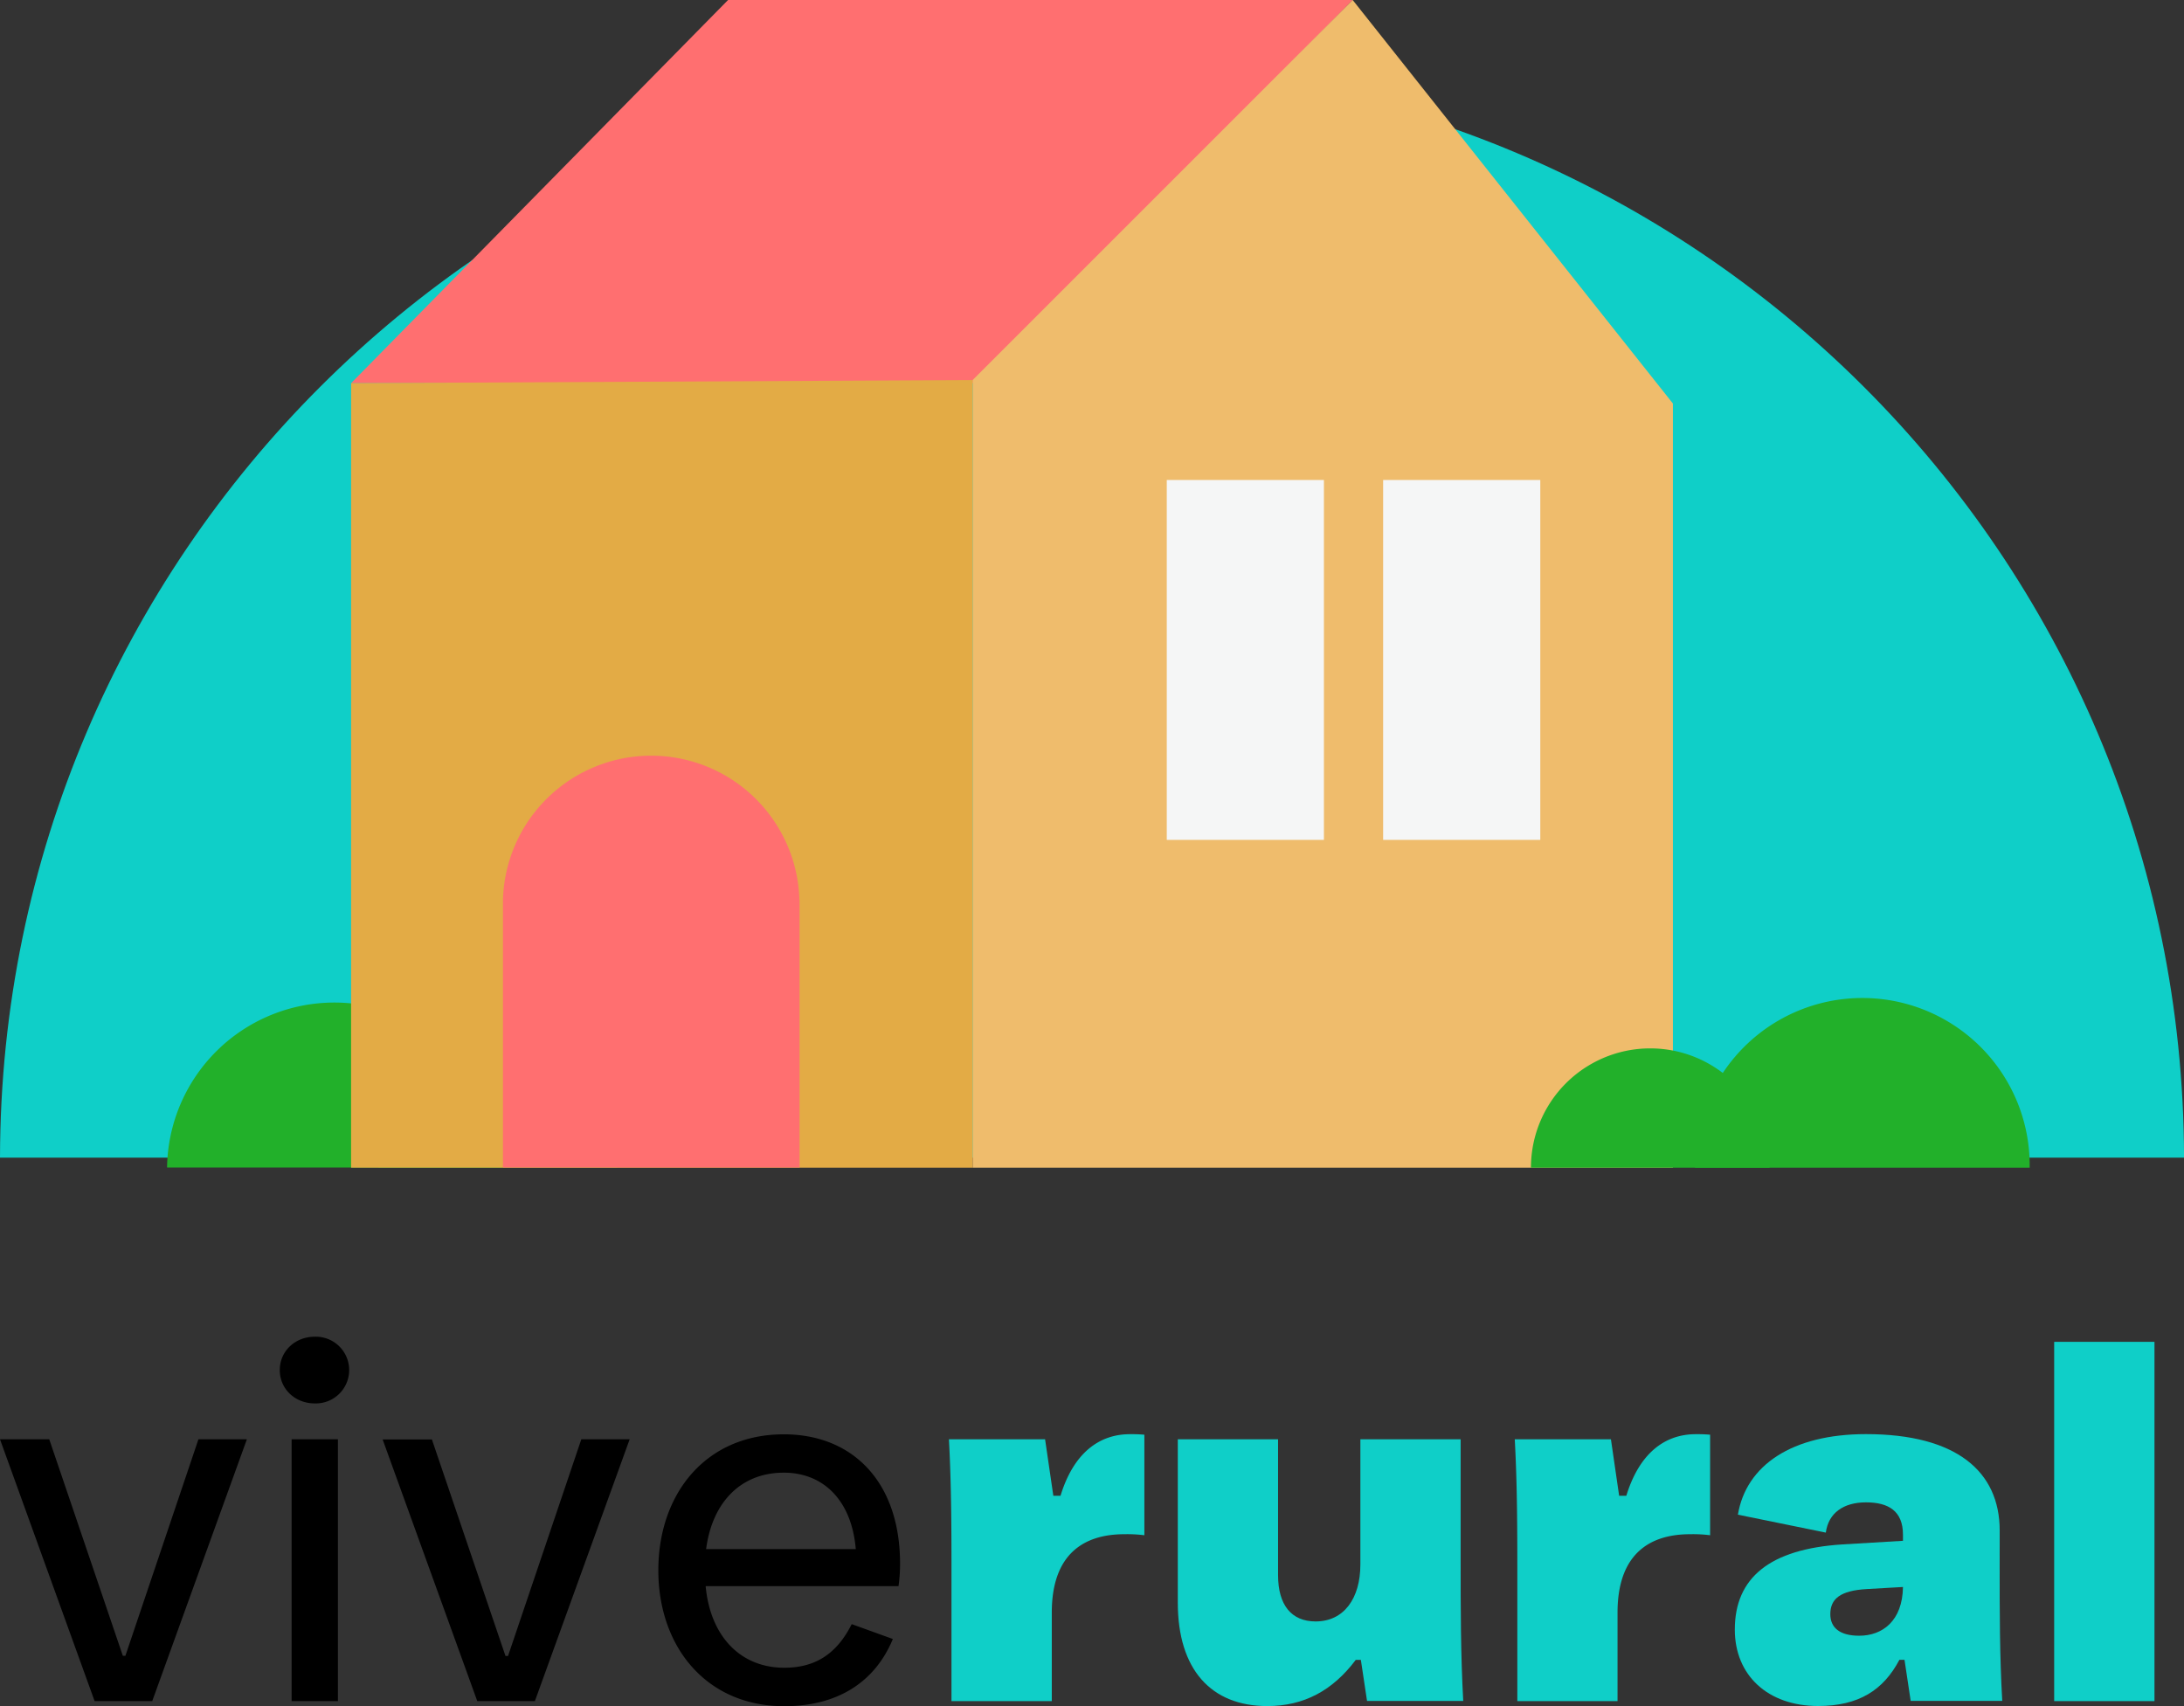 <svg xmlns="http://www.w3.org/2000/svg" viewBox="0 0 664.99 519.51"><rect x="0" y="0" width="664.99" height="519.51" fill="#333333" stroke="none"/><defs><style>.cls-1{fill:#0fcfc8;}.cls-2{fill:#22b02a;}.cls-3{fill:#ff6f70;}.cls-4{fill:#efbc6c;}.cls-5{fill:#e3ab45;}.cls-6{fill:#f5f6f6;}</style></defs><title>Recurso 3</title><g id="Capa_2" data-name="Capa 2"><g id="Capa_1-2" data-name="Capa 1"><path class="cls-1" d="M332.5,20.51C149,20.51.28,169.11,0,352.51H665C664.72,169.11,516,20.51,332.5,20.51Z"/><path d="M28.81,518,0,438.28H15l22.4,65.92h.78l22.24-65.92H75.17L46.35,518Z"/><path d="M85.19,417.19c0-5.78,4.7-10.15,10.65-10.15a10.16,10.16,0,1,1,0,20.31C89.89,427.35,85.19,423,85.19,417.19ZM88.79,518V438.28h14.1V518Z"/><path d="M145.32,518l-28.81-79.67h15l22.4,65.92h.78L177,438.28h14.72L162.86,518Z"/><path d="M273.58,483H214.86c1.4,15.15,10.49,24.84,23.95,24.84,9.09,0,15.82-3.91,20.52-13.28l12.53,4.53c-5.64,13.59-17.39,20.46-33.05,20.46-23.8,0-38.36-18.12-38.36-41.39s14.41-41.4,38.21-41.4c21,0,35.39,14.53,35.39,39.37A47.85,47.85,0,0,1,273.58,483ZM215,471.71h45.57c-1.25-14.84-9.86-23.27-21.92-23.27C225.66,448.44,216.89,457.34,215,471.71Z"/><path class="cls-1" d="M348.44,436.88v30.61a41.42,41.42,0,0,0-6.11-.31c-12.06,0-22.08,5.78-22.08,23.9V518H289.71V480.77c0-14.21,0-28.27-.78-42.49h29.28l2.51,17.19h2.19c3.91-12.81,11.59-18.75,21.14-18.75A43.29,43.29,0,0,1,348.44,436.88Z"/><path class="cls-1" d="M358.62,488V438.28h30.53v41.4c0,9.06,4.07,14.06,11.43,14.06,8.62,0,13.63-7,13.63-17.34V438.28h30.53v37.18c0,14.22,0,28.27.79,42.49H416.24l-1.88-12.5H412.8c-7.05,9.38-15.82,14.06-26.94,14.06C368.79,519.51,358.62,508.42,358.62,488Z"/><path class="cls-1" d="M520.7,436.88v30.61a41.42,41.42,0,0,0-6.11-.31c-12.06,0-22.08,5.78-22.08,23.9V518H462V480.77c0-14.21,0-28.27-.78-42.49h29.28L493,455.47h2.19c3.92-12.81,11.59-18.75,21.14-18.75A43.29,43.29,0,0,1,520.7,436.88Z"/><path class="cls-1" d="M608.86,477c0,13.75,0,27.18.79,40.93H581.77l-1.88-12.5h-1.56c-4.86,9.22-12.38,14.06-24.75,14.06-15.34,0-25.36-9.37-25.36-23.27,0-15.78,10.64-24.53,32.72-25.93l18.48-1.1v-1.87c0-7.19-4.38-9.84-11.27-9.84s-11.43,3.28-12.22,9.21l-26.77-5.46c2.5-15,16.44-24.53,39-24.53,27.56,0,40.71,11.4,40.71,29.37Zm-29.44,6.25-11,.63c-8.14.47-11.12,3-11.12,7.65,0,4.06,2.82,6.56,8.77,6.56C573.16,498.11,579.27,493.58,579.42,483.27Z"/><path class="cls-1" d="M625.46,518V408.6H656V518Z"/><path class="cls-2" d="M187.91,355.52a36.32,36.32,0,0,0-72.64,0Z"/><path class="cls-2" d="M152.76,355.52a50.95,50.95,0,0,0-101.89,0Z"/><polygon class="cls-3" points="297.09 116.68 106.9 116.68 221.68 0 411.87 0 297.09 116.68"/><polygon class="cls-4" points="411.87 0 296.14 115.73 296.14 355.56 509.37 355.56 509.37 122.87 411.87 0"/><polygon class="cls-5" points="106.9 116.68 106.9 355.56 296.14 355.56 296.14 115.73 106.9 116.68"/><rect class="cls-6" x="421.14" y="146.16" width="47.85" height="109.59"/><rect class="cls-6" x="355.26" y="146.16" width="47.85" height="109.59"/><path class="cls-2" d="M466.15,355.56a36.32,36.32,0,1,1,72.64,0Z"/><path class="cls-2" d="M516.11,355.56a50.95,50.95,0,1,1,101.89,0Z"/><path class="cls-3" d="M243.41,274.1a45.15,45.15,0,0,0-90.27,0h0v81.42h90.31V274.1Z"/></g></g></svg>